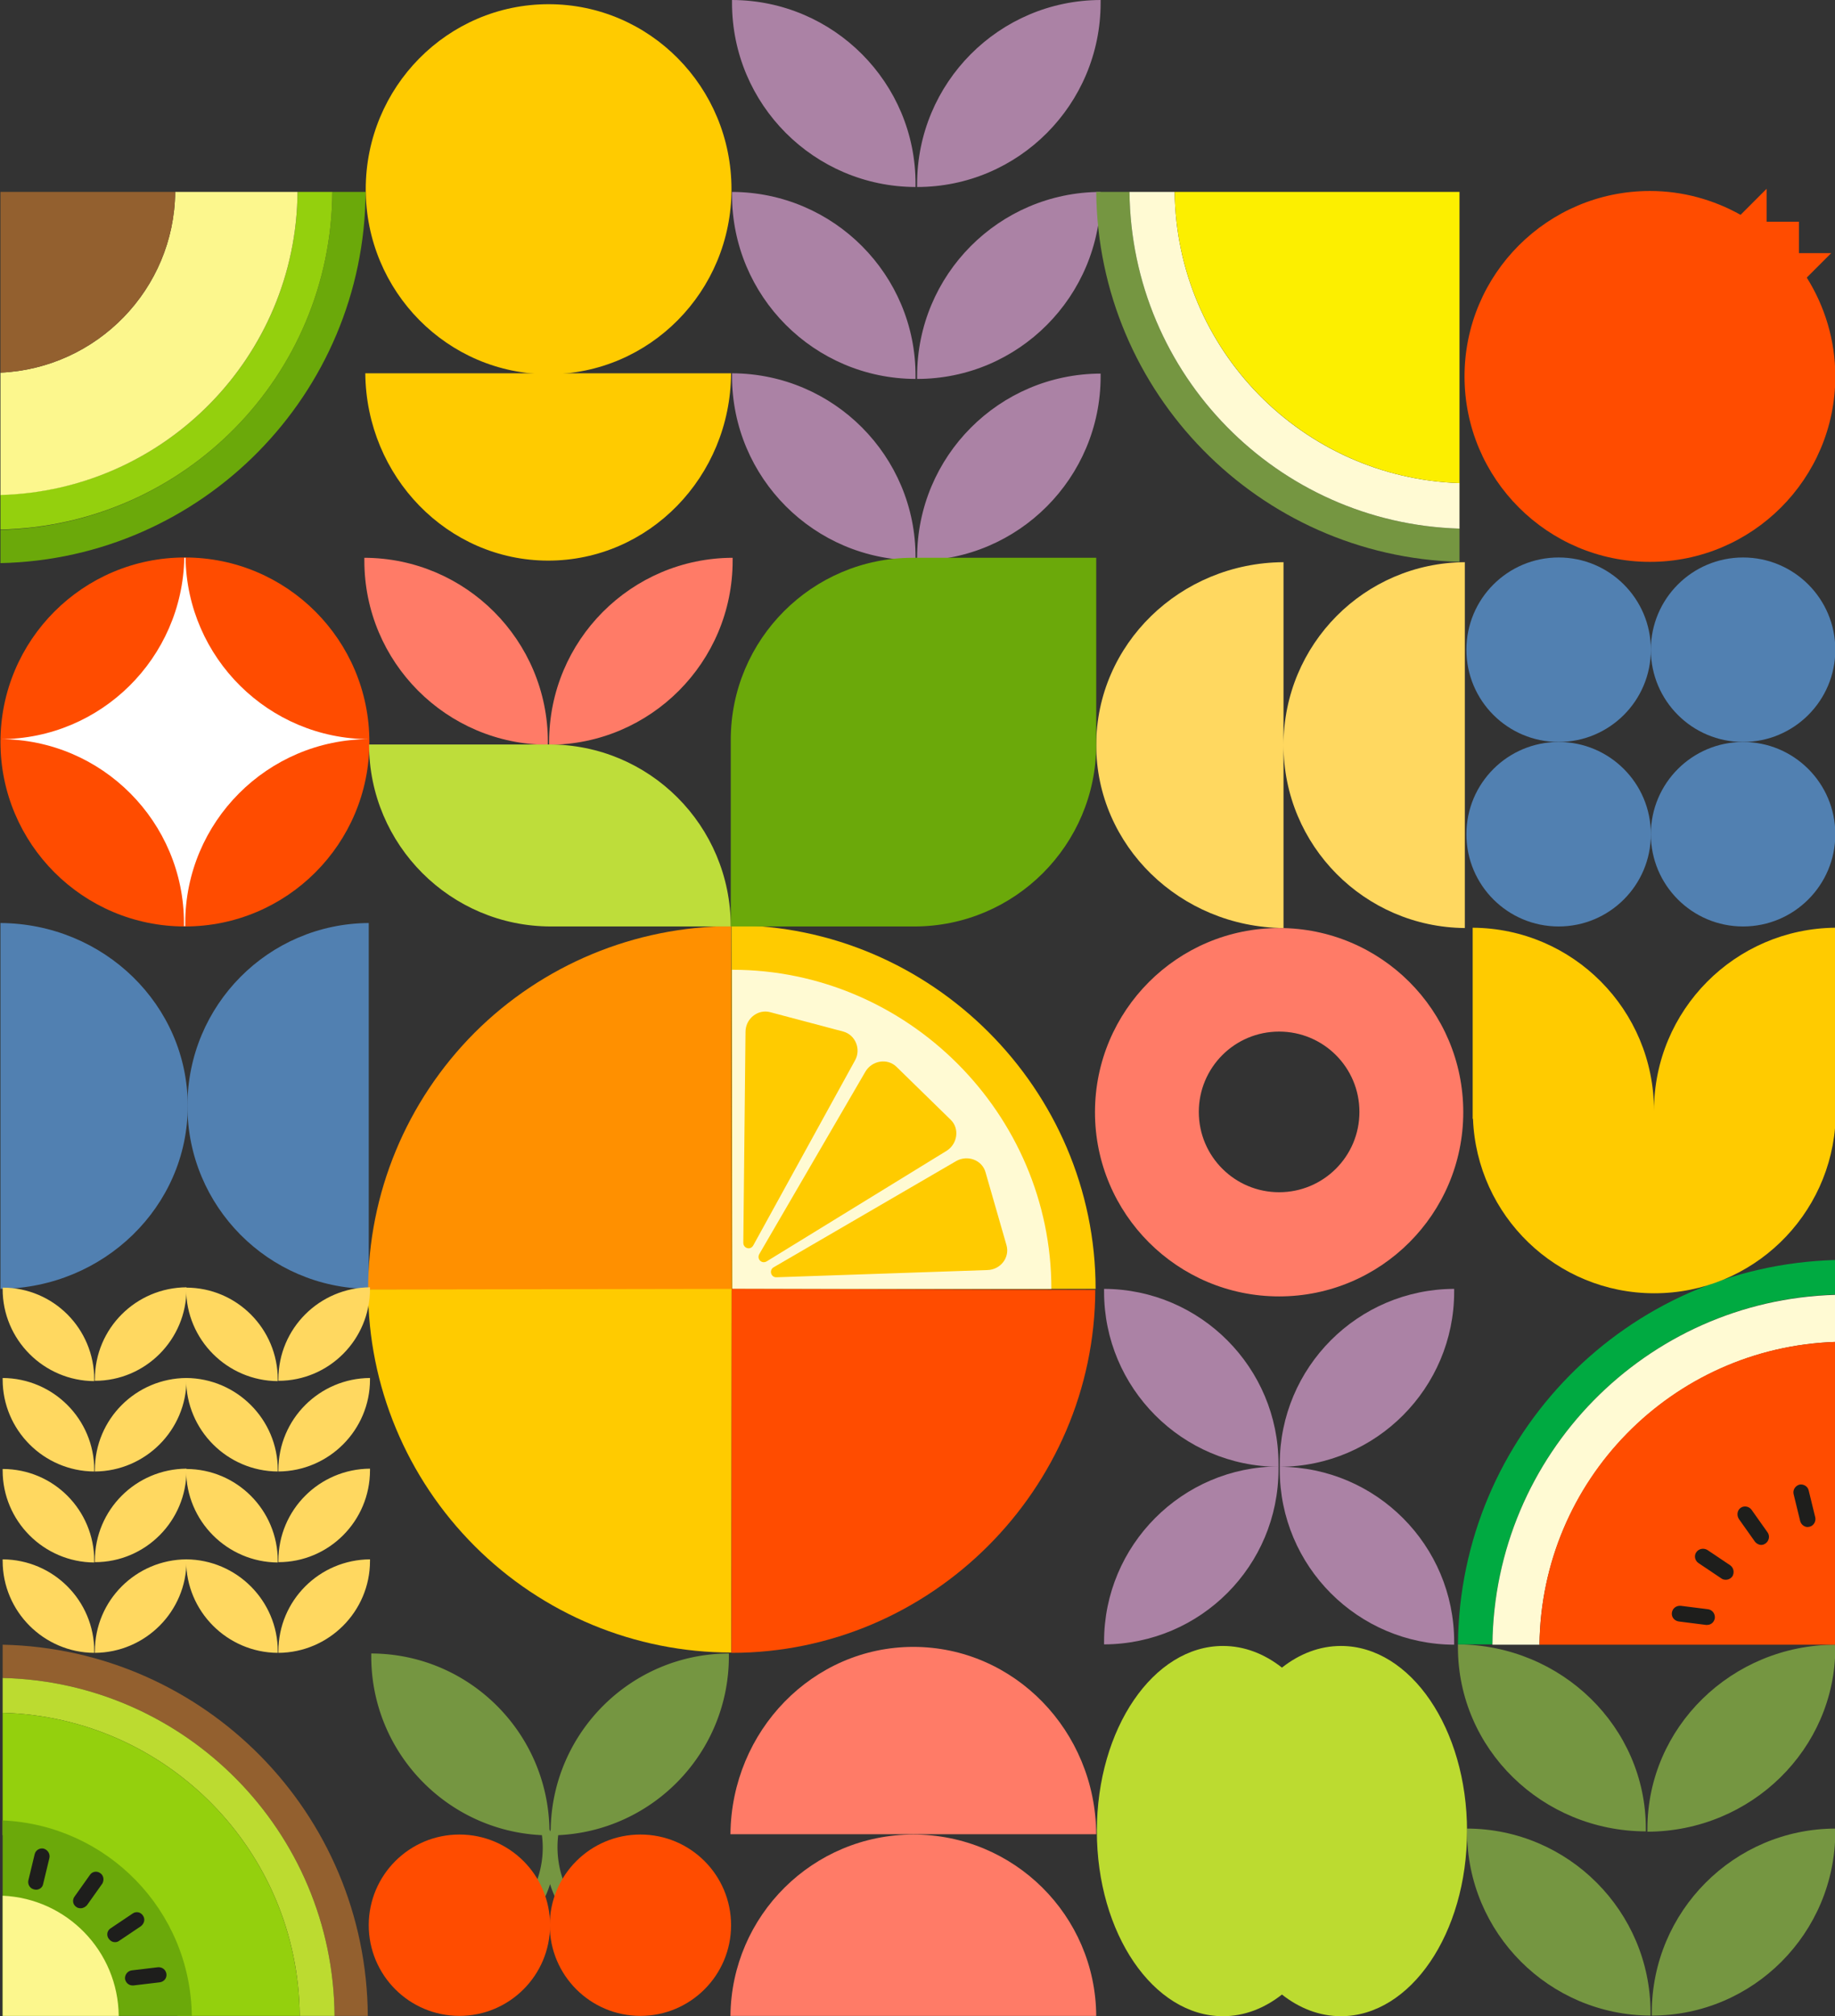 <svg width="873" height="959" fill="none" xmlns="http://www.w3.org/2000/svg"><rect width="100%" height="100%" fill="#333333" stroke="none"/><path d="M348.258 613.05l-.299-172.974h.299c94.919 0 172.974 78.055 172.974 172.974H348.258z" fill="#FFCB00"/><path d="M348.407 613.05l-.15-151.782h.15c83.278 0 151.782 68.504 151.782 151.782H348.407z" fill="#FFFAD3"/><path d="M175.431 613.05c-47.758-.447-86.264-39.251-86.264-87.01 0-47.907 38.506-86.711 86.264-87.009V613.05z" fill="#5180B1"/><path d="M.218 613.05c49.25-.447 89.099-39.251 89.099-87.01 0-47.907-39.849-86.711-89.1-87.009V613.05z" fill="#5180B1"/><path d="M87.974 440.672c48.466 0 87.755-39.289 87.755-87.756 0-48.466-39.289-87.755-87.756-87.755-48.466 0-87.755 39.289-87.755 87.755 0 48.467 39.29 87.756 87.755 87.756z" fill="#FF4C00"/><path d="M175.58 351.573c-47.758-.149-86.562-38.654-87.308-86.263h-.597c-.895 47.609-39.55 86.114-87.457 86.263 48.355.15 87.308 39.401 87.308 87.607v1.343h.597v-1.343c0-48.206 39.102-87.457 87.457-87.607z" fill="#fff"/><path d="M173.789 177.554c.448 49.251 39.252 89.099 87.01 89.099 47.908 0 86.711-39.848 87.01-89.099h-174.02z" fill="#FFCB00"/><ellipse cx="261" cy="90" rx="87" ry="88" fill="#FFCB00"/><path d="M348.555 266.653v-1.343c-48.355.149-87.308 39.4-87.308 87.607v1.343c48.206-.15 87.308-39.252 87.308-87.607zm-175.214-1.343v1.343c0 48.355 39.103 87.457 87.309 87.607v-1.343c0-48.356-39.102-87.458-87.309-87.607z" fill="#FF7B67"/><path d="M523.62 179.046v-1.343c-48.355.149-87.308 39.401-87.308 87.607v1.343c48.206-.149 87.308-39.401 87.308-87.607zm-175.362-1.492v1.343c0 48.355 39.102 87.457 87.308 87.607v-1.344c.149-48.206-38.953-87.457-87.308-87.606zM523.62 92.633V91.29c-48.355.15-87.308 39.401-87.308 87.607v1.343c48.206 0 87.308-39.251 87.308-87.607zM348.257 91.29v1.343c0 48.356 39.102 87.458 87.309 87.607v-1.343c.149-48.206-38.953-87.457-87.309-87.607zM523.62 1.343V0c-48.355.15-87.308 39.4-87.308 87.607v1.343c48.206 0 87.308-39.252 87.308-87.607zM348.257 0v1.343c0 48.355 39.102 87.458 87.309 87.607v-1.343C435.715 39.4 396.613.149 348.257 0z" fill="#AB82A5"/><path d="M696.893 441.419c-47.758-.448-86.263-39.252-86.263-87.01 0-47.908 38.505-86.711 86.263-87.01v174.02zm-86.263 0c-49.251-.448-89.099-39.252-89.099-87.01 0-47.908 39.848-86.711 89.099-87.01v174.02z" fill="#FFD860"/><path d="M859.57 132.034l11.641-11.641h-15.372v-14.924h-15.372V89.798l-12.387 12.387c-12.835-7.164-27.461-11.342-43.132-11.342-48.654 0-88.204 39.549-88.204 88.203s39.55 88.204 88.204 88.204c48.654 0 88.204-39.55 88.204-88.204 0-17.312-5.075-33.431-13.582-47.012z" fill="#FF4C00"/><path d="M.218 252.027v15.82c95.964-2.09 173.124-80.294 173.721-176.557h-15.82C157.522 178.897 87.526 249.938.218 252.027z" fill="#6BA90A"/><path d="M158.119 91.29h-16.567c-.597 78.354-63.28 142.081-141.334 144.022v16.566c87.308-1.94 157.304-72.981 157.901-160.588z" fill="#94D00D"/><path d="M141.552 91.29H83.347c-.448 46.266-37.162 83.876-83.13 85.965v58.206c78.056-2.09 140.738-65.817 141.335-144.17z" fill="#FCF78D"/><path d="M83.347 91.29H.217v85.965c45.968-2.089 82.682-39.699 83.13-85.965z" fill="#93602F"/><path d="M537.351 91.29h-15.82c.895 95.666 77.458 173.423 172.825 175.96v-15.82c-86.562-2.537-156.11-73.13-157.005-160.14z" fill="#759641"/><path d="M694.357 251.43v-21.64c-74.772-2.538-134.619-63.43-135.515-138.5h-21.491c.895 87.01 70.444 157.603 157.006 160.14z" fill="#FFFAD3"/><path d="M694.356 229.789V91.29H558.842c.896 75.07 60.892 135.962 135.514 138.499z" fill="#FCEF00"/><path d="M741.518 352.916c24.233 0 43.878-19.644 43.878-43.878 0-24.233-19.645-43.877-43.878-43.877s-43.878 19.644-43.878 43.877c0 24.234 19.645 43.878 43.878 43.878z" fill="#5180B1"/><path d="M829.274 352.916c24.233 0 43.878-19.644 43.878-43.878 0-24.233-19.645-43.877-43.878-43.877s-43.878 19.644-43.878 43.877c0 24.234 19.645 43.878 43.878 43.878zm-87.756 87.756c24.233 0 43.878-19.644 43.878-43.878 0-24.233-19.645-43.877-43.878-43.877s-43.878 19.644-43.878 43.877c0 24.234 19.645 43.878 43.878 43.878z" fill="#5180B1"/><path d="M829.274 440.672c24.233 0 43.878-19.644 43.878-43.878 0-24.233-19.645-43.878-43.878-43.878s-43.878 19.645-43.878 43.878c0 24.234 19.645 43.878 43.878 43.878z" fill="#5180B1"/><path d="M348.107 613.647l-172.975-.149c0-45.818 18.208-89.696 50.594-122.232 32.387-32.386 76.265-50.594 122.083-50.743l.298 173.124z" fill="#FF9000"/><path d="M348.107 613.05l-.149 172.975c-45.818 0-89.696-18.208-122.082-50.594-32.386-32.386-50.744-76.264-50.744-122.082l172.975-.299z" fill="#FFCB00"/><path d="M347.661 440.672h87.308c47.758 0 86.562-38.803 86.562-86.562v-88.8h-87.308c-47.759 0-86.562 38.803-86.562 86.562v88.8z" fill="#6BA90A"/><path d="M347.66 440.673h-85.518c-47.758 0-86.562-38.804-86.562-86.562h85.517c47.908-.15 86.563 38.654 86.563 86.562z" fill="#BEDD3A"/><path d="M401.239 490.669l-34.923-9.253c-5.82-1.492-11.641 3.134-11.641 9.403l-1.045 100.292c0 2.687 3.433 3.731 4.776 1.194l48.356-87.905c2.984-5.224.298-12.089-5.523-13.731zm51.042 41.938l-25.819-25.222c-4.328-4.179-11.641-2.985-14.775 2.388l-50.445 86.711c-1.343 2.388 1.194 4.925 3.582 3.433l85.517-52.534c5.224-3.284 6.268-10.597 1.94-14.776zm26.566 59.698l-9.999-34.774c-1.642-5.82-8.656-8.358-14.029-5.223l-86.712 50.444c-2.387 1.344-1.343 4.925 1.344 4.776l100.292-3.432c6.268-.15 10.746-5.97 9.104-11.791z" fill="#FFCB00"/><path d="M348.108 613.05l172.975.448c-.298 94.77-78.204 172.676-172.975 172.676h-.149l.149-173.124z" fill="#FF4C00"/><path d="M88.72 656.182v-.746c-24.029.149-43.58 19.551-43.58 43.729v.746c24.029-.149 43.58-19.701 43.58-43.729zm-87.458-.746v.746c0 24.028 19.551 43.58 43.58 43.729v-.746c0-24.029-19.402-43.58-43.58-43.729zM88.72 613.05v-.746c-24.029.149-43.58 19.551-43.58 43.729v.746c24.029 0 43.58-19.551 43.58-43.729zm-87.458-.597v.746c0 24.029 19.551 43.58 43.58 43.729v-.746c0-24.178-19.402-43.729-43.58-43.729zM88.72 742.446v-.747c-24.029.15-43.58 19.551-43.58 43.729v.746c24.029-.149 43.58-19.7 43.58-43.728zm-87.458-.747v.746c0 24.029 19.551 43.58 43.58 43.729v-.746c0-24.028-19.402-43.58-43.58-43.729zm87.458-42.385v-.746c-24.029.149-43.58 19.551-43.58 43.728v.746c24.029 0 43.58-19.551 43.58-43.728zm-87.458-.597v.746c0 24.028 19.551 43.579 43.58 43.729v-.746c0-24.178-19.402-43.729-43.58-43.729zm174.766-42.535v-.746c-24.028.149-43.579 19.551-43.579 43.729v.746c24.028-.149 43.579-19.701 43.579-43.729z" fill="#FFD860"/><path d="M88.57 655.436v.746c0 24.028 19.552 43.58 43.58 43.729v-.746c0-24.029-19.551-43.58-43.58-43.729zm87.458-42.386v-.746c-24.028.149-43.579 19.551-43.579 43.729v.746c24.028 0 43.579-19.551 43.579-43.729zm-87.458-.597v.746c0 24.029 19.552 43.58 43.58 43.729v-.746c0-24.178-19.551-43.729-43.58-43.729zm87.458 129.993v-.747c-24.028.15-43.579 19.551-43.579 43.729v.746c24.028-.149 43.579-19.7 43.579-43.728zm-87.458-.747v.746c0 24.029 19.552 43.58 43.58 43.729v-.746c0-24.028-19.551-43.58-43.58-43.729zm87.458-42.385v-.746c-24.028.149-43.579 19.551-43.579 43.728v.746c24.028 0 43.579-19.551 43.579-43.728zm-87.458-.597v.746c0 24.028 19.552 43.579 43.58 43.729v-.746c0-24.178-19.551-43.729-43.58-43.729z" fill="#FFD860"/><path d="M1.262 798.114v-15.82c95.965 2.089 173.124 80.144 173.721 176.557h-15.82c-.597-87.607-70.742-158.648-157.9-160.737z" fill="#93602F"/><path d="M159.163 958.85h-16.566C142 880.348 79.317 816.769 1.262 814.68v-16.566c87.16 2.089 157.304 73.13 157.901 160.736z" fill="#BCDB30"/><path d="M142.597 958.851H84.392c-.597-46.266-37.162-83.876-83.13-85.965V814.68C79.317 816.77 142 880.348 142.597 958.851z" fill="#94D00D"/><path d="M91.257 958.851H1.262v-92.98c49.699 2.239 89.398 42.833 89.995 92.98z" fill="#6BA90A"/><path d="M56.483 958.851H1.263V901.69c30.594 1.343 54.921 26.416 55.22 57.161z" fill="#FCF78D"/><path d="M20.813 879.293c-1.94-.448-3.88.746-4.328 2.687L13.5 894.367c-.447 1.94.746 3.88 2.687 4.328.298 0 .597.149.895.149 1.642 0 3.134-1.044 3.433-2.686L23.5 883.77c.447-1.94-.747-3.88-2.687-4.477zm26.864 11.651c-1.641-1.194-3.88-.746-4.925.896l-7.313 10.298c-1.194 1.641-.746 3.88.896 4.925.597.447 1.343.597 2.09.597 1.044 0 2.238-.597 2.984-1.493l7.313-10.298c.895-1.641.597-3.88-1.045-4.925zm20.298 20.148c-1.045-1.641-3.284-2.089-4.925-.895l-10.448 7.014c-1.641 1.045-2.09 3.284-.895 4.925.746 1.045 1.79 1.642 2.985 1.642.746 0 1.343-.149 1.94-.597l10.447-7.014c1.642-1.344 2.09-3.433.896-5.075zm11.193 27.76c-.299-1.94-1.94-3.284-4.03-3.134l-12.536 1.492c-1.94.299-3.284 2.09-3.134 4.03.298 1.791 1.79 3.134 3.581 3.134h.448l12.537-1.493c2.09-.298 3.432-2.089 3.134-4.029z" fill="#1E1E1C"/><path d="M347.511 958.851c.448-47.759 39.252-86.264 87.01-86.264 47.908 0 86.711 38.505 87.01 86.264h-174.02zm0-86.413c.448-49.251 39.252-89.099 87.01-89.099 47.908 0 86.711 39.848 87.01 89.099h-174.02z" fill="#FF7B67"/><path d="M346.764 787.816v-1.343c-46.415.149-84.025 37.46-84.771 83.726-.149.299-.149.597-.298.896-.15-.299-.15-.597-.299-1.045-.895-46.266-38.505-83.428-84.771-83.577v1.343c0 45.669 35.968 82.98 81.189 85.07 1.791 13.432-2.537 27.61-12.536 37.908 1.044 1.641 2.238 3.134 3.582 4.626l.447.448a44.663 44.663 0 0012.388-19.7c2.238 7.313 6.268 14.178 12.387 19.7l.448-.448c1.343-1.492 2.537-2.985 3.581-4.626-9.999-10.447-14.178-24.476-12.536-37.908 45.221-2.09 81.189-39.401 81.189-85.07z" fill="#759641"/><path d="M218.563 958.851c23.821 0 43.131-19.311 43.131-43.132 0-23.821-19.31-43.132-43.131-43.132s-43.132 19.311-43.132 43.132c0 23.821 19.311 43.132 43.132 43.132z" fill="#FF4C00"/><path d="M304.677 958.851c23.821 0 43.132-19.311 43.132-43.132 0-23.821-19.311-43.132-43.132-43.132-23.821 0-43.132 19.311-43.132 43.132 0 23.821 19.311 43.132 43.132 43.132z" fill="#FF4C00"/><path d="M691.819 614.393v-1.343c-45.818.149-82.98 37.311-82.98 83.279v1.343c45.818-.149 82.98-37.46 82.98-83.279zm-166.557-1.343v1.343c0 45.819 37.162 83.13 82.98 83.279v-1.343c0-45.818-37.162-83.13-82.98-83.279zm166.557 167.901v1.343c-45.818-.149-82.98-37.311-82.98-83.279v-1.343c45.818.149 82.98 37.311 82.98 83.279z" fill="#AB82A5"/><path d="M525.262 782.145v-1.344c0-45.818 37.162-83.129 82.98-83.278v1.343c0 45.967-37.162 83.129-82.98 83.279z" fill="#AB82A5"/><path d="M873.152 871.095v-1.344c-48.206.15-87.308 39.401-87.308 87.607v1.343c48.206 0 87.308-39.251 87.308-87.606zm-175.214-1.344v1.344c0 48.355 39.103 87.457 87.309 87.606v-1.343c0-48.206-39.102-87.457-87.309-87.607zm175.214-86.114v-1.343c-49.4.149-89.398 39.401-89.398 87.607v1.343c49.4-.149 89.398-39.401 89.398-87.607zm-179.542-1.492v1.343c0 48.355 39.998 87.457 89.398 87.607v-1.344c0-48.206-39.998-87.308-89.398-87.606z" fill="#759641"/><path d="M710.027 782.145H693.61c.896-99.547 80.443-180.139 179.542-182.825v16.417c-89.995 2.686-162.229 76.115-163.125 166.408z" fill="#00AA41"/><path d="M873.152 615.886v22.387c-77.608 2.686-139.843 65.966-140.738 144.021h-22.387c.896-90.442 73.13-163.871 163.125-166.408z" fill="#FFFAD3"/><path d="M873.152 638.273v144.021H732.414c.746-78.204 62.981-141.484 140.738-144.021z" fill="#FF4C00"/><path d="M855.988 706.179c1.941-.448 4.03.746 4.478 2.686L863.6 721.7c.448 1.941-.746 4.03-2.686 4.478-.299 0-.597.149-.896.149-1.642 0-3.134-1.194-3.582-2.836l-3.134-12.835c-.448-1.94.746-3.88 2.686-4.477zm-27.908 11.044c1.642-1.194 4.029-.746 5.223.896l7.612 10.745c1.194 1.642.746 4.03-.896 5.224-.597.448-1.343.746-2.089.746-1.194 0-2.239-.597-2.985-1.492l-7.611-10.746c-1.194-1.791-.896-4.179.746-5.373zm-21.044 21.044c1.194-1.642 3.433-2.09 5.224-1.045l10.895 7.313c1.642 1.194 2.089 3.433 1.045 5.224-.747 1.044-1.941 1.641-3.135 1.641-.746 0-1.492-.149-2.089-.597l-10.895-7.313c-1.791-1.194-2.239-3.581-1.045-5.223zm-11.641 28.804c.299-2.089 2.09-3.433 4.179-3.283l12.984 1.641c2.09.299 3.433 2.09 3.284 4.179-.299 1.94-1.791 3.284-3.731 3.284h-.448l-12.984-1.642c-2.09-.299-3.582-2.09-3.284-4.179z" fill="#1E1E1C"/><path d="M608.541 441.419c-48.356 0-87.607 39.251-87.607 87.606 0 48.356 39.251 87.607 87.607 87.607 48.355 0 87.607-39.251 87.607-87.607 0-48.504-39.252-87.606-87.607-87.606zm0 125.664c-21.044 0-38.207-17.014-38.207-38.207 0-21.043 17.014-38.206 38.207-38.206 21.043 0 38.207 17.013 38.207 38.206s-17.164 38.207-38.207 38.207z" fill="#FF7B67"/><path d="M873.152 529.473v-88.204c-47.759.448-86.264 39.252-86.264 87.01 0-47.907-38.505-86.711-86.263-87.01v90.891h.149c1.791 46.116 39.699 82.98 86.263 82.98 46.565 0 84.473-36.864 86.264-82.98h.149v-2.687h-.298z" fill="#FFCB00"/><path d="M637.942 782.891c-10.149 0-19.7 3.731-28.058 10.298-8.358-6.567-17.909-10.298-28.058-10.298-33.132 0-59.997 39.401-59.997 88.054 0 48.654 26.865 88.055 59.997 88.055 10.149 0 19.7-3.731 28.058-10.298 8.358 6.567 17.909 10.298 28.058 10.298 33.132 0 59.996-39.401 59.996-88.055 0-48.653-26.864-88.054-59.996-88.054z" fill="#BCDB30"/></svg>